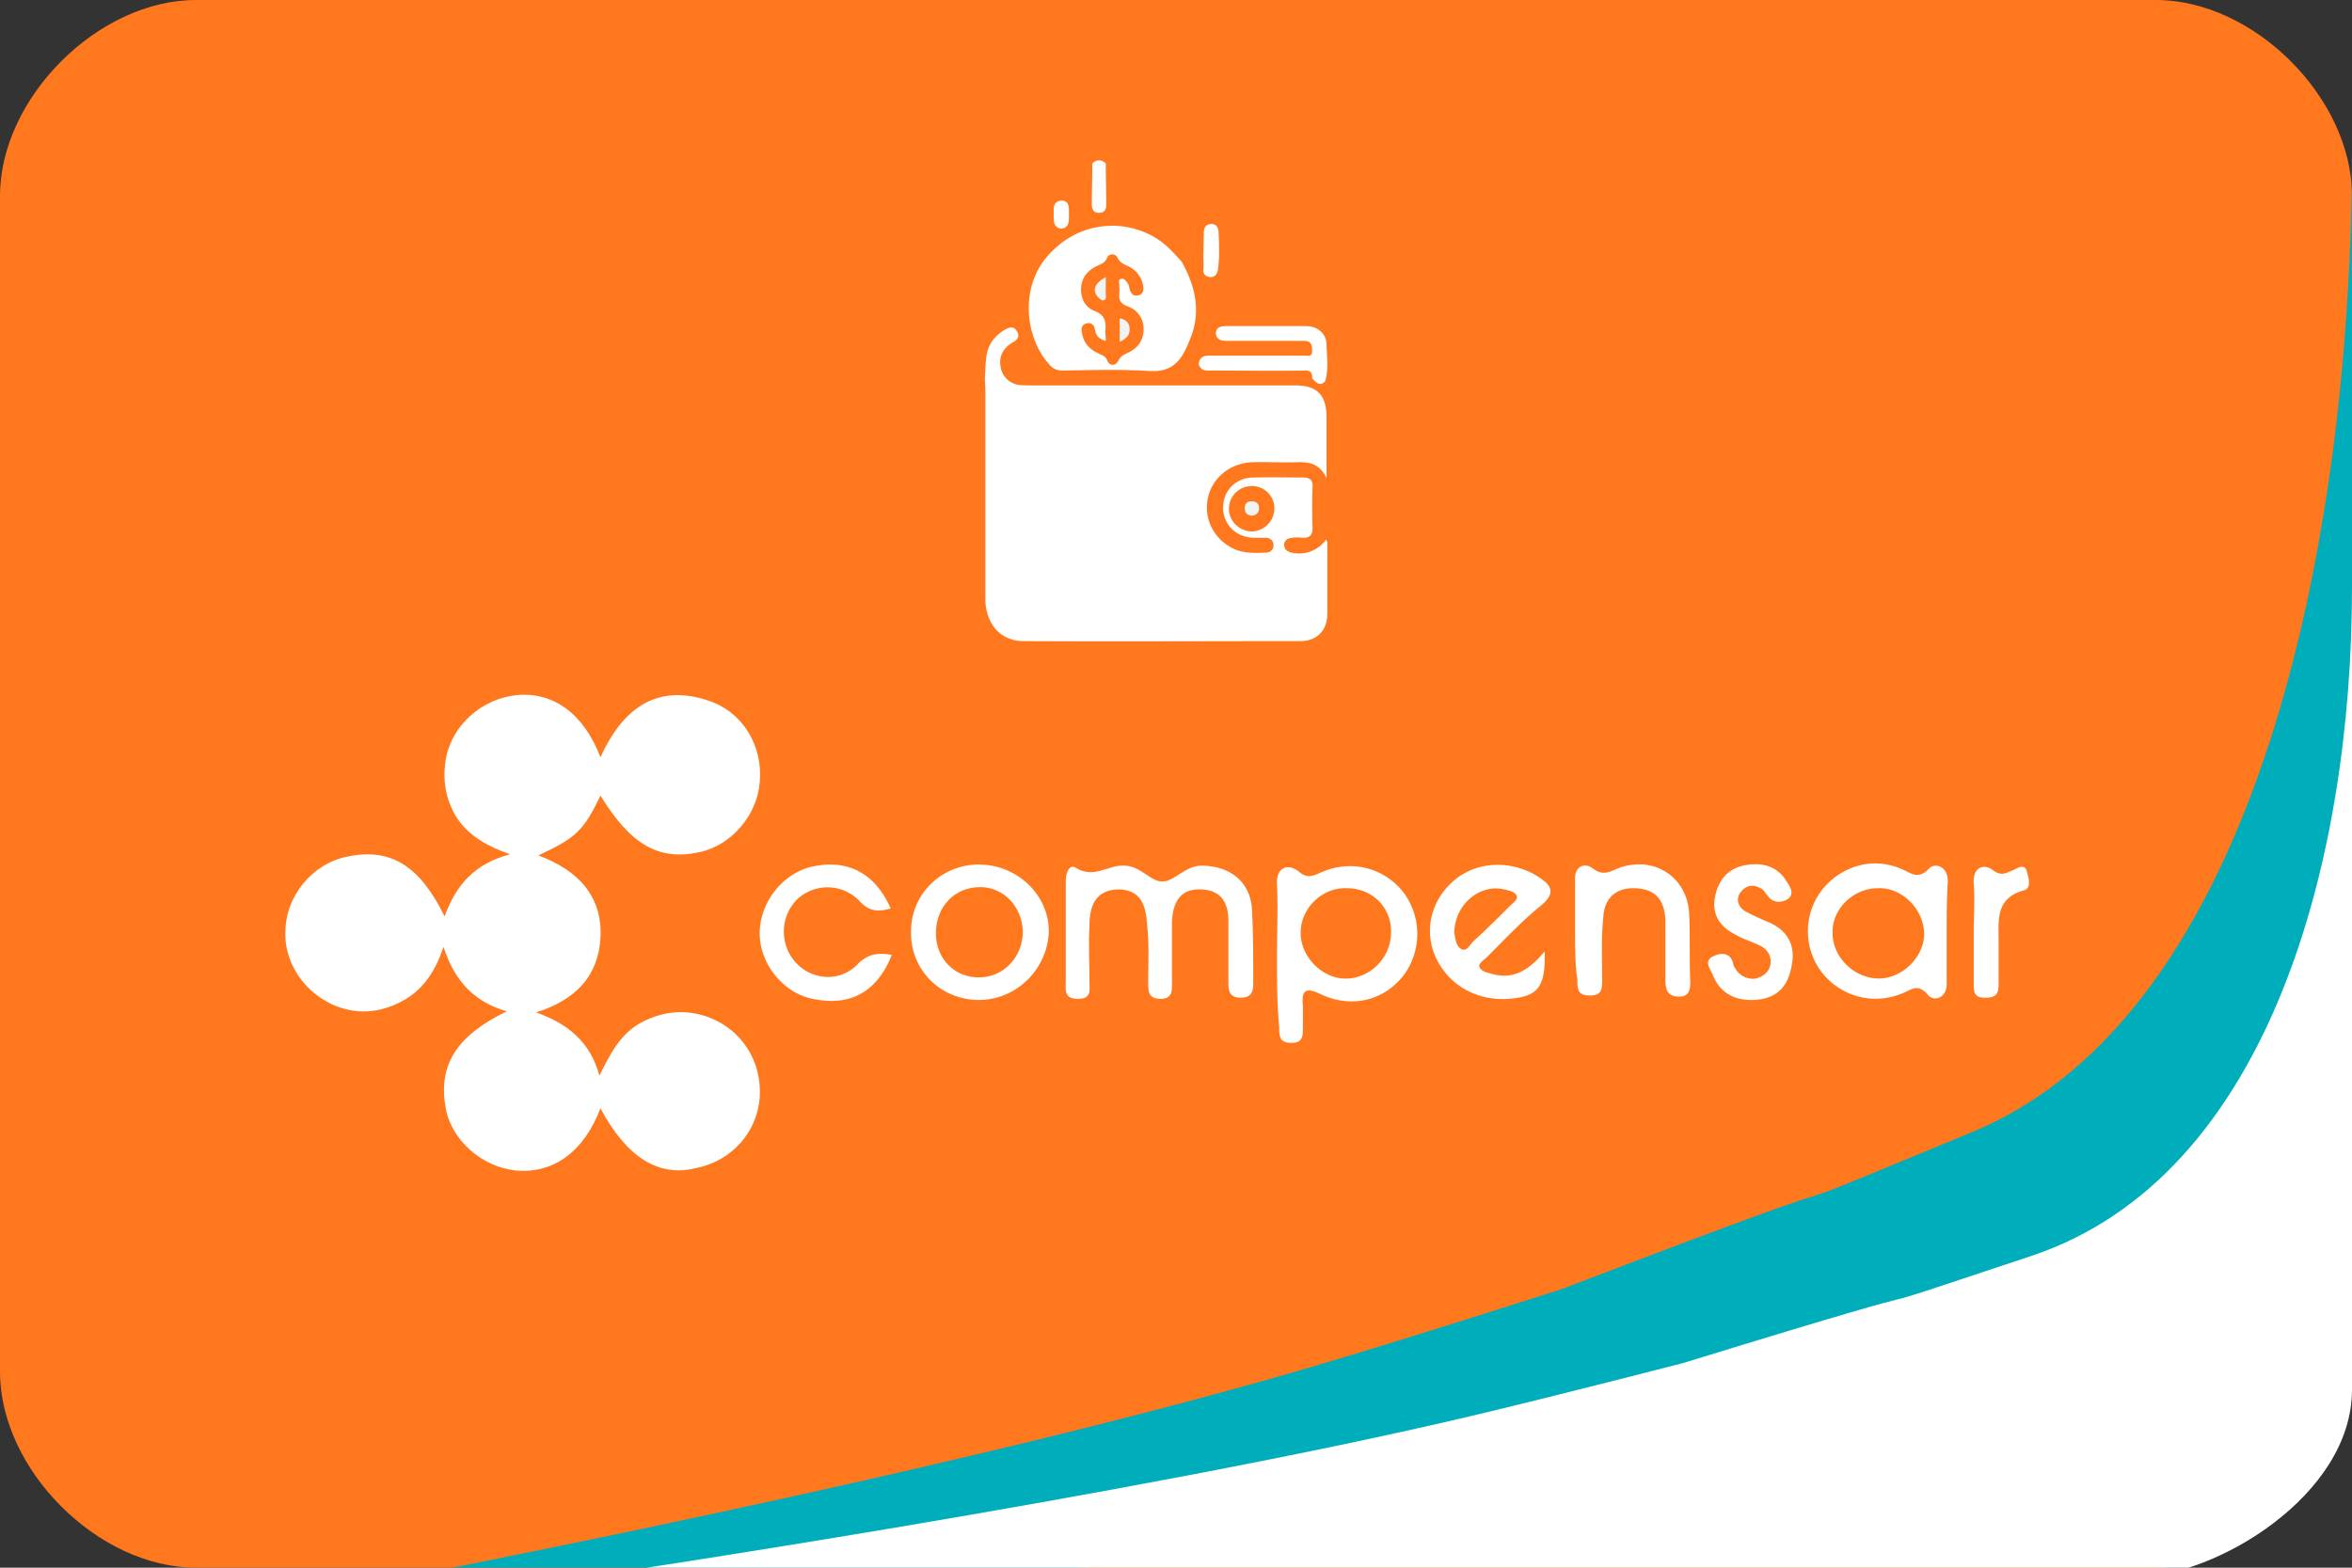 <svg xmlns="http://www.w3.org/2000/svg" fill="none" viewBox="0 0 60 40"><rect x="0" y="0" width="60" height="40" fill="#333333" stroke="none"/><g clip-path="url(#a)"><path fill="#FF781D" fill-rule="evenodd" d="M55 40H5c-2.5 0-5-2.5-5-5V5c0-2.5 2.5-5 5-5h50c2.5 0 5 2.5 5 5v30c0 2.5-2.5 5-5 5Z" clip-rule="evenodd"/><path fill="#00ADBA" fill-rule="evenodd" d="M53.182 38.864 6.818 40.909s16.32-2.995 26.591-6.017c2.525-.743 6.446-2.006 6.446-2.006 10.476-4.011 3.223-1.003 10.476-4.011C57.583 25.865 60 13.832 60 3.803v30.086c0 4.011-4.535 4.975-6.818 4.975Z" clip-rule="evenodd"/><path fill="#fff" fill-rule="evenodd" d="M54.545 40.227H15s13.809-2.036 22.5-4.09c2.137-.506 5.455-1.364 5.455-1.364 8.863-2.727 2.727-.682 8.863-2.727C57.955 30 60 21.818 60 15V35.455c0 2.727-3.523 4.772-5.455 4.772Z" clip-rule="evenodd"/><path fill="#fff" d="M15.318 28.28c-.432 1.124-1.21 1.672-2.16 1.585-.865-.086-1.643-.778-1.787-1.584-.201-1.095.26-1.844 1.556-2.478-.807-.23-1.325-.749-1.613-1.642-.202.605-.49 1.037-.951 1.325-.49.288-1.008.403-1.556.26-.893-.231-1.556-1.067-1.527-1.96 0-.922.692-1.757 1.585-1.93 1.095-.23 1.844.23 2.477 1.527.288-.807.778-1.354 1.671-1.585-.576-.201-1.037-.46-1.354-.921-.288-.461-.374-.951-.288-1.499.144-.864.922-1.555 1.815-1.642.922-.086 1.7.461 2.132 1.585.548-1.21 1.412-1.902 2.766-1.44.864.287 1.383 1.152 1.297 2.073-.058.836-.72 1.614-1.527 1.787-1.038.23-1.758-.173-2.536-1.44-.432.892-.605 1.065-1.584 1.526 1.008.375 1.642 1.037 1.584 2.103-.057.98-.634 1.585-1.642 1.902.807.288 1.383.749 1.614 1.613.288-.576.547-1.095 1.123-1.383.519-.259 1.066-.317 1.642-.115.864.317 1.383 1.124 1.326 2.046-.058.893-.72 1.642-1.643 1.815-.95.23-1.757-.288-2.42-1.527ZM27.188 23.786v-1.325c0-.173.086-.432.26-.317.46.288.835-.086 1.238-.057.404 0 .692.432.98.403.288 0 .576-.403.98-.403.72 0 1.267.403 1.296 1.152.029.634.029 1.239.029 1.873 0 .23-.087.345-.317.345-.26 0-.317-.144-.317-.345v-1.614c0-.49-.202-.806-.75-.806-.49 0-.662.345-.69.806v1.556c0 .202.028.432-.289.432s-.317-.201-.317-.403c0-.49.029-1.008-.029-1.498-.029-.461-.144-.893-.749-.893-.576.028-.72.432-.72.921-.029.49 0 .951 0 1.441 0 .202.058.432-.288.432-.375 0-.317-.23-.317-.46v-1.24ZM24.97 25.515c-.98 0-1.758-.778-1.729-1.757 0-.951.778-1.7 1.729-1.7.98 0 1.786.778 1.786 1.7-.029.98-.835 1.757-1.786 1.757Zm.029-2.88c-.634 0-1.124.489-1.124 1.18 0 .634.461 1.124 1.095 1.124.634 0 1.123-.519 1.123-1.181-.028-.634-.49-1.124-1.094-1.124ZM40.181 23.786v-1.325c-.028-.346.23-.46.433-.317.288.23.46.087.691 0 .893-.317 1.729.23 1.786 1.153.029.576 0 1.152.029 1.757 0 .202-.029.375-.288.375-.288 0-.346-.173-.346-.404V23.47c-.029-.49-.23-.777-.749-.806-.518-.03-.806.259-.835.72-.058.547-.03 1.095-.03 1.613 0 .23 0 .404-.316.404-.317 0-.317-.173-.317-.404-.058-.374-.058-.777-.058-1.21Z"/><path fill="#fff" d="M22.751 24.362c-.374.951-1.066 1.326-2.017 1.124-.749-.144-1.354-.893-1.354-1.671s.577-1.527 1.326-1.7c.893-.202 1.613.144 2.016 1.066-.317.086-.547.086-.806-.202a1.131 1.131 0 0 0-1.585-.028 1.174 1.174 0 0 0 0 1.642c.432.432 1.124.46 1.556 0 .26-.26.518-.288.864-.23ZM44.676 25.515c-.461 0-.807-.202-.98-.634-.057-.144-.259-.375.03-.49.172-.086.431-.086.489.202 0 .058.058.115.086.173.116.144.288.23.49.202.202-.058.346-.173.375-.375.029-.202-.087-.375-.26-.461-.23-.115-.46-.173-.691-.317-.375-.202-.547-.518-.461-.95.086-.404.317-.692.72-.779.404-.086.807-.028 1.066.346.087.144.26.346.087.49-.144.115-.404.144-.548-.087-.057-.057-.086-.144-.173-.172-.201-.116-.374-.058-.49.086-.143.173-.086.375.087.49.202.115.403.201.605.288.548.23.72.663.576 1.21-.115.547-.49.778-1.008.778ZM50.351 23.786c0-.403.03-.835 0-1.239-.028-.432.26-.518.49-.345.23.173.346.057.519 0 .115-.058.288-.173.345.029.03.144.145.432-.086.49-.72.201-.634.777-.634 1.296v1.123c0 .26-.115.317-.346.317-.23 0-.288-.086-.288-.317v-1.354Z"/><path fill="#fff" fill-rule="evenodd" d="M32.582 23.787c-.003.201-.006.403-.006.605 0 .605 0 1.21.057 1.815 0 .23 0 .403.317.403.293 0 .29-.197.288-.386v-.536c-.029-.346 0-.547.461-.317.807.375 1.642.144 2.132-.518a1.776 1.776 0 0 0 0-2.046c-.49-.663-1.354-.893-2.132-.547a4.882 4.882 0 0 0-.042.018c-.18.079-.32.14-.534-.047-.26-.202-.576-.116-.547.345.019.404.012.807.006 1.21Zm1.78-1.124a.953.953 0 0 0-.056-.001c-.61.005-1.125.537-1.125 1.125v.028c0 .576.518 1.124 1.094 1.153.634.029 1.182-.49 1.21-1.124v-.029c.03-.633-.46-1.152-1.123-1.152ZM49.66 25.054v-1.239c0-.432 0-.893.03-1.325 0-.403-.347-.49-.49-.317-.229.228-.385.15-.554.064-.044-.023-.09-.046-.138-.064-.72-.317-1.527-.086-2.017.519a1.73 1.73 0 0 0-.029 2.103c.49.634 1.326.864 2.075.547.046-.017.088-.038.129-.057.163-.08.297-.145.505.086.144.202.518.115.49-.317Zm-.576-1.267c.029.605-.547 1.18-1.152 1.18-.632 0-1.178-.544-1.182-1.146v-.006c-.029-.605.519-1.152 1.153-1.152h.004c.603-.027 1.148.52 1.177 1.123Z" clip-rule="evenodd"/><path fill="#fff" d="M39.404 24.276c.028.922-.173 1.153-.922 1.21-.836.058-1.556-.374-1.873-1.095-.288-.691-.087-1.44.49-1.93.576-.49 1.44-.518 2.103-.115.374.23.519.432.086.778-.49.403-.922.864-1.354 1.296-.086.087-.26.173-.173.288.058.087.202.116.317.144.519.144.922-.086 1.326-.576Zm-2.305-.46c.029.086.029.287.144.374.173.144.26-.116.374-.202.317-.288.605-.576.893-.864.087-.087.23-.173.173-.288-.057-.087-.201-.116-.317-.144-.633-.144-1.267.403-1.267 1.123ZM25.124 9.65c.012-.195.012-.401.046-.596.046-.276.206-.482.447-.631.115-.069.241-.115.321.023.092.137.012.23-.114.298-.23.138-.345.344-.299.608a.547.547 0 0 0 .47.47c.104.011.195.011.299.011h6.731c.574 0 .815.241.815.815v1.548c-.184-.379-.46-.413-.769-.402-.378.012-.745-.011-1.124 0-.596.023-1.066.436-1.146.987-.08.55.24 1.066.768 1.261.24.08.493.069.745.057.103-.011.172-.08.172-.183 0-.115-.069-.184-.183-.195h-.344c-.447-.023-.768-.355-.757-.791.011-.425.332-.746.78-.746.413-.011.837 0 1.25 0 .183 0 .264.058.252.241-.012.344-.012.7 0 1.044 0 .195-.08.263-.275.252a.859.859 0 0 0-.298.011.165.165 0 0 0-.15.173c0 .091.058.149.138.183a.844.844 0 0 0 .929-.321c.046.057.034.126.034.183v1.698c0 .435-.263.71-.688.71-2.35 0-4.701.012-7.064 0-.585 0-.963-.435-.974-1.066V9.925c0-.069-.012-.172-.012-.275Zm6.812 2.752a.58.58 0 0 0-.585.585c0 .31.264.562.573.573a.59.59 0 0 0 .585-.562.567.567 0 0 0-.573-.596Z"/><path fill="#fff" d="M33.472 9.65c.012-.16-.068-.207-.217-.195-.78.011-1.56 0-2.34 0-.092 0-.183.011-.264-.046-.057-.057-.091-.115-.057-.195.046-.115.126-.138.24-.138h2.444c.091 0 .206.035.194-.137 0-.15-.034-.241-.206-.241h-1.972c-.138 0-.264-.034-.276-.183 0-.161.115-.195.264-.195h2.041c.287 0 .516.195.516.47.012.31.058.63-.034.94-.138.138-.23.035-.333-.08ZM26.65 6.622c.813-1.02 2.063-1.055 2.889-.516.24.16.424.367.608.574.32.573.482 1.18.264 1.835a3.517 3.517 0 0 1-.15.367c-.183.4-.447.619-.94.584-.734-.045-1.48-.023-2.213-.011a.413.413 0 0 1-.344-.16c-.574-.631-.757-1.835-.115-2.673Zm1.559 2.076c-.184-.046-.253-.149-.276-.287-.022-.114-.08-.183-.206-.16-.137.023-.149.137-.126.252.046.252.195.413.424.516.08.046.172.057.218.172.058.15.207.16.287.012.057-.115.137-.15.23-.195.252-.115.412-.31.412-.597a.596.596 0 0 0-.413-.596c-.183-.069-.218-.172-.206-.333.011-.068 0-.137 0-.195.011-.057-.046-.149.046-.172.08-.022.126.058.172.115.023.046.034.092.046.138.023.103.08.195.206.172.138-.023.16-.138.138-.253a.67.67 0 0 0-.402-.504c-.103-.046-.195-.092-.252-.207a.144.144 0 0 0-.264 0c-.057.138-.16.161-.275.218-.23.115-.378.299-.39.562-.011.253.103.482.333.574.286.103.31.286.286.527 0 .069.012.15.012.241ZM30.698 6.565c0-.206.011-.413.011-.62 0-.125.046-.217.172-.229.15-.011.206.092.206.23.012.206.012.413.012.62-.012.114-.012.228-.035.343-.023.103-.091.172-.206.16-.115-.022-.172-.08-.16-.206.011-.103 0-.206 0-.298ZM27.865 4.168c.114-.103.23-.103.344 0 0 .356.011.711.011 1.067 0 .114-.057.195-.172.195-.126.011-.195-.07-.195-.207 0-.344.012-.7.012-1.055ZM27.269 5.533c0 .011 0 .08-.012.149-.023.092-.08.138-.172.15-.103 0-.172-.058-.195-.161-.011-.104-.011-.218-.011-.322 0-.126.057-.229.206-.229.15 0 .184.115.184.24v.173Z"/><path fill="#F3F3F2" d="M31.936 13.159c-.115-.011-.184-.069-.184-.195s.08-.184.195-.172c.104 0 .172.069.172.172 0 .115-.068.184-.183.195ZM28.209 7.07v.447c0 .046.023.103-.035.137-.068.035-.103-.022-.149-.057-.172-.172-.114-.367.184-.527ZM28.564 8.72v-.595c.161.022.241.114.253.252.011.172-.08.264-.253.344Z"/></g><defs><clipPath id="a"><path fill="#fff" d="M0 0h60v40H0z"/></clipPath></defs></svg>